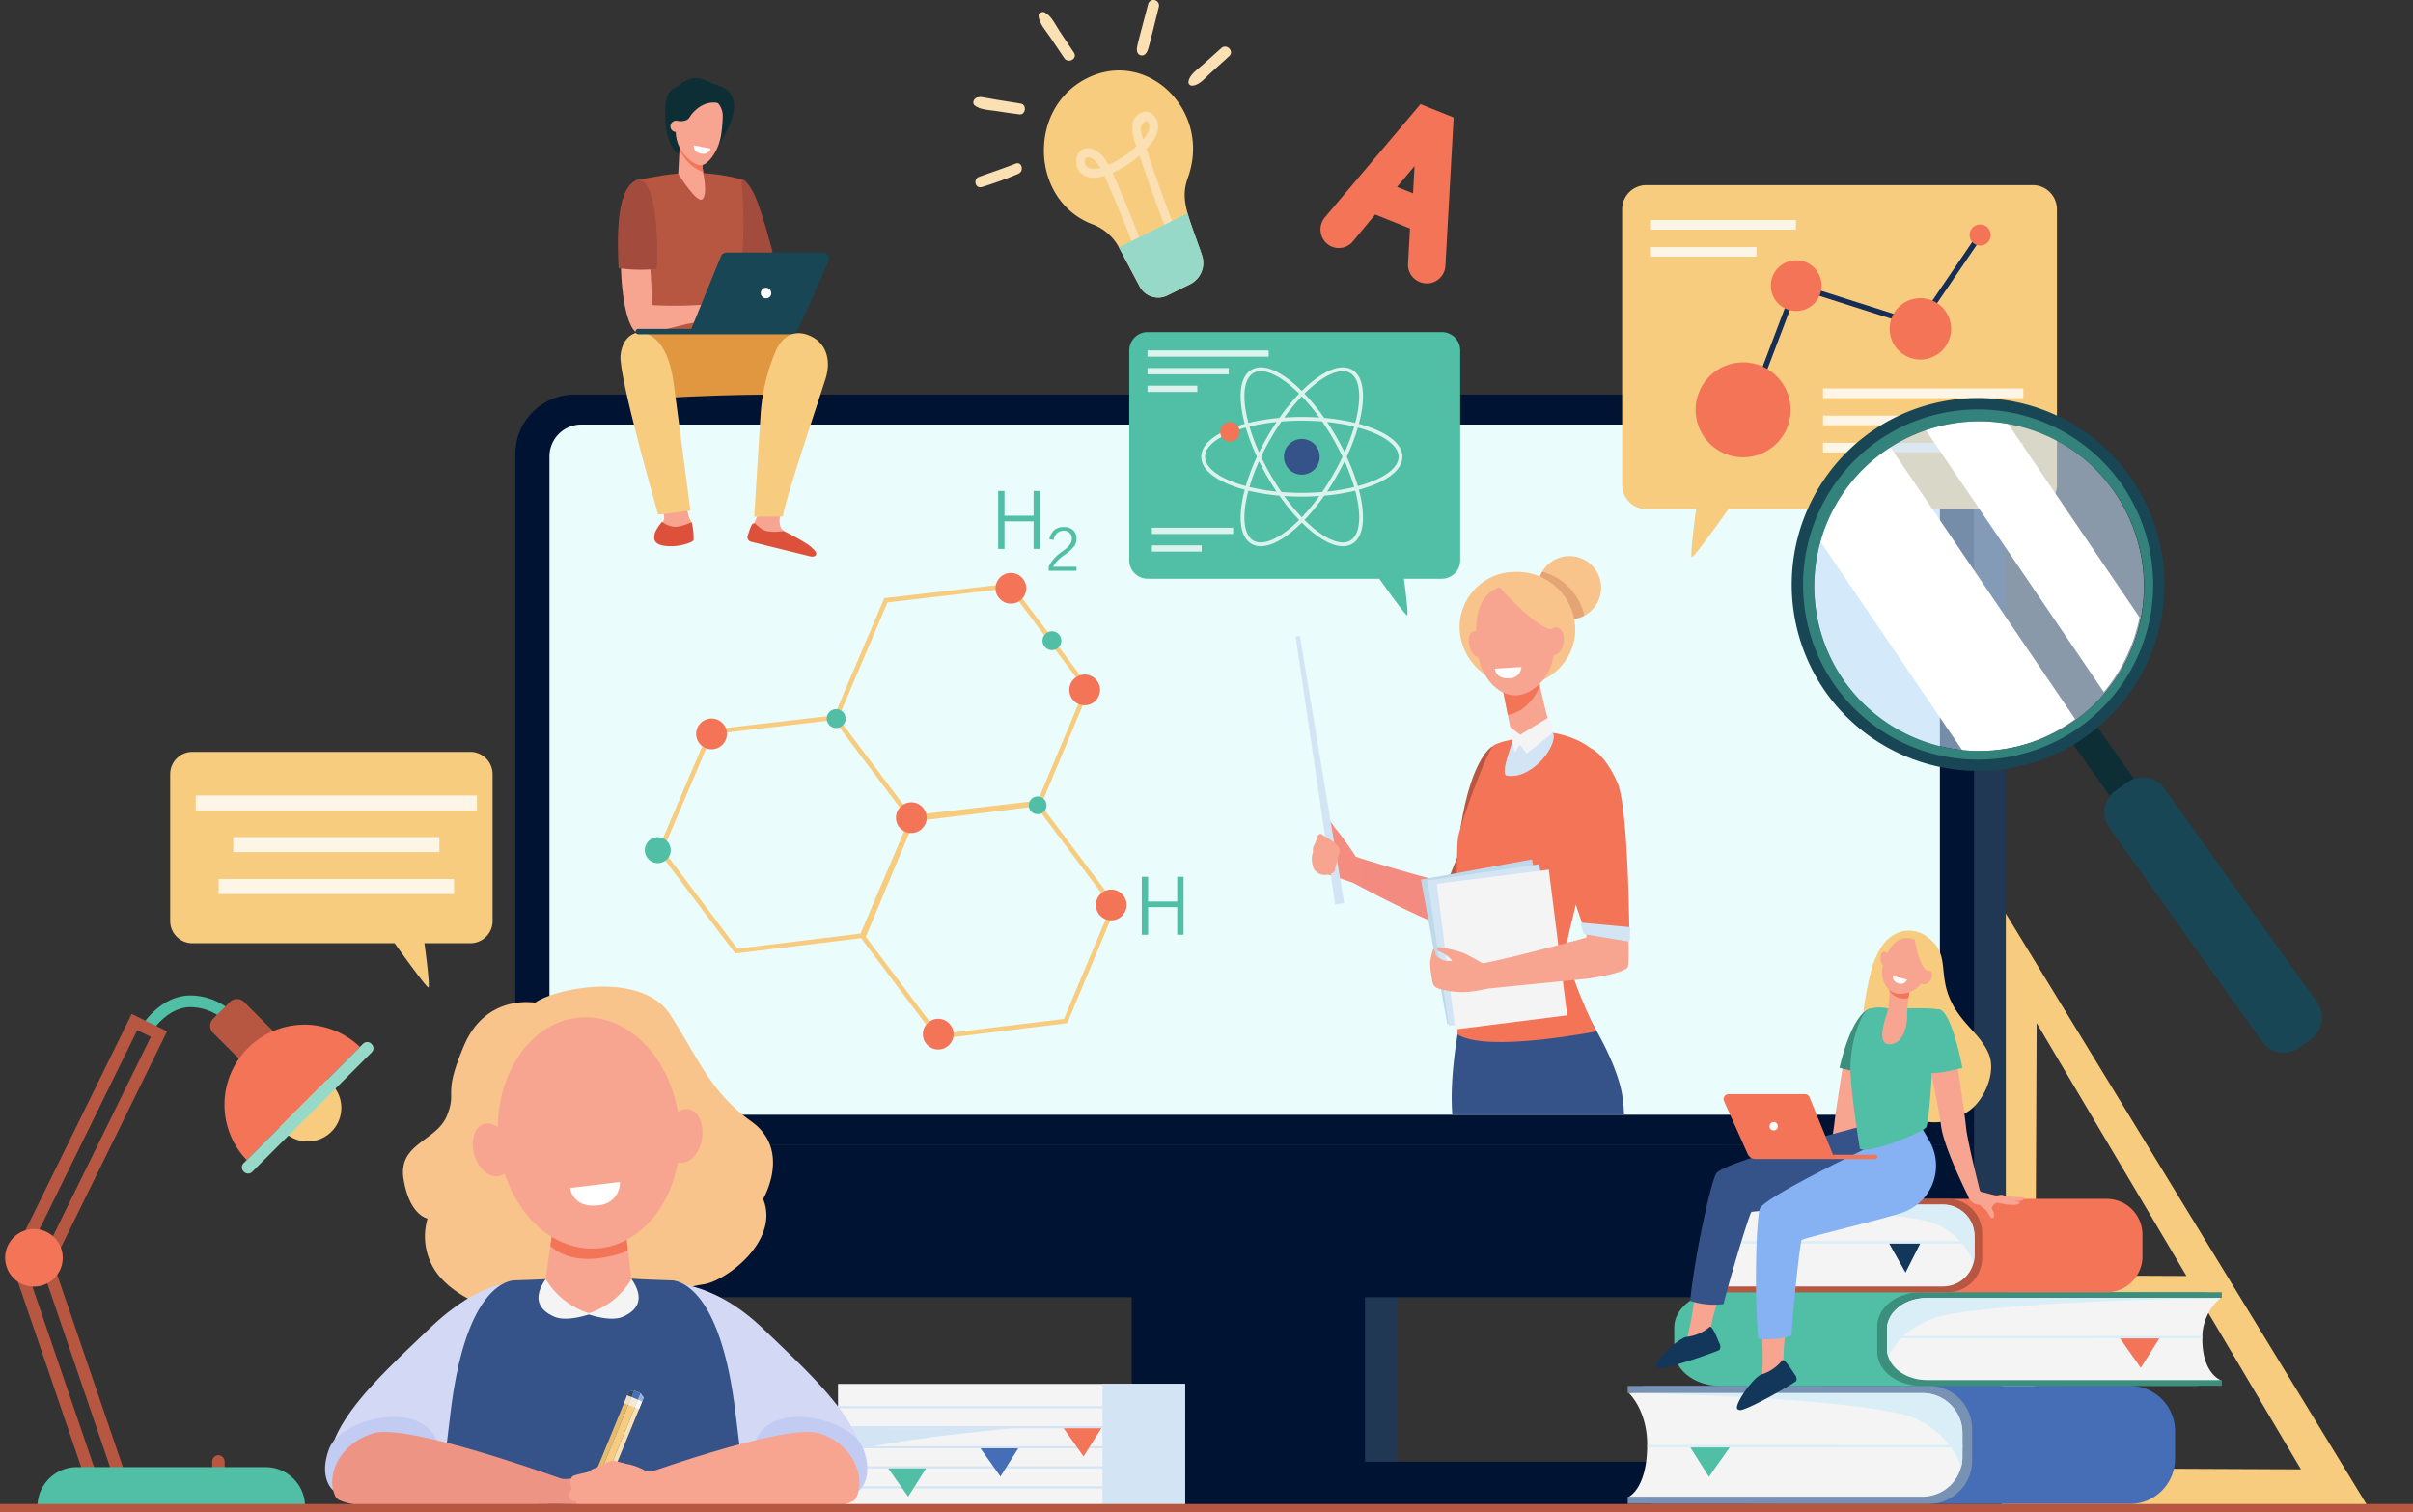 <svg xmlns="http://www.w3.org/2000/svg" width="494.457" height="310" viewBox="0 0 494.457 310"><rect x="0" y="0" width="494.457" height="310" fill="#333333" stroke="none"/><defs><style>.a{fill:#f7cc7f;}.b{fill:#213854;}.c{fill:#001333;}.d{fill:#eafcfc;}.e,.g{fill:#b75742;}.f{fill:#f8c48b;}.g{opacity:0.3;}.af,.g,.w,.y{mix-blend-mode:multiply;}.ad,.af,.g,.w,.y{isolation:isolate;}.h{fill:#355389;}.i{fill:#f38b80;}.j{fill:#f47458;}.k{fill:#f7a491;}.l{fill:#bed9ea;}.m,.w{fill:#d3e5f4;}.n{fill:#f4f4f4;}.ad,.o,.r{fill:#fff;}.p{fill:#f48c7f;}.q{fill:#162e55;}.r{opacity:0.8;}.af,.s{fill:#50bfa5;}.t{fill:#fae0b2;}.u{fill:#96d9c9;}.v{fill:#466eb6;}.x{fill:#7792b2;}.y{fill:#daeef7;}.z{fill:#3c8f7c;}.aa{fill:#13375b;}.ab{fill:#0e2e35;}.ac{fill:#c5ddf9;opacity:0.6;}.ad{mix-blend-mode:soft-light;}.ae{fill:#184655;}.af{opacity:0.5;}.ag{fill:#d3d9f4;}.ah{fill:#c2ccf2;}.ai{fill:#ed9485;}.aj{fill:#f2e9da;}.ak{fill:#e0d5c3;}.al{fill:#e8ba70;}.am{fill:#88b5e2;}.an{fill:#2c4b70;}.ao{fill:#fef8f8;}.ap{fill:#eddfca;}.aq{fill:#db3f2a;}.ar{fill:#a34b3d;}.as{fill:#e0973f;}.at{fill:#dd513a;}.au{fill:#86b1f2;}</style></defs><g transform="translate(-389 -3971.194)"><g transform="translate(389 3971.194)"><path class="a" d="M2386.429,1233.169l-.544,121.631,75.009.335Zm37.289,74.722-30.933-.138.231-51.713Zm-30.952,3.927,33.365.149,21.051,35.552-54.575-.244Z" transform="translate(-1975.681 -1046.341)"/><g transform="translate(105.594 80.877)"><path class="b" d="M763.262,652.136h274.552A12.182,12.182,0,0,1,1050,664.318V828.61c0,4.72-3.12,8.546-6.968,8.546H925.194v33.718h69.812a9.441,9.441,0,0,1,9.441,9.441H798.135a9.441,9.441,0,0,1,9.441-9.441h69.812V837.156H758.048c-3.849,0-6.968-3.826-6.968-8.546V664.318A12.182,12.182,0,0,1,763.262,652.136Z" transform="translate(-744.575 -652.136)"/><path class="c" d="M982.9,1672.911h69.812V1633.04h47.806v39.871h69.812a9.441,9.441,0,0,1,9.441,9.442H973.456A9.442,9.442,0,0,1,982.9,1672.911Z" transform="translate(-926.401 -1454.173)"/><path class="c" d="M715.408,805.919v-141.6a12.182,12.182,0,0,1,12.182-12.182h274.552a12.182,12.182,0,0,1,12.182,12.182v141.6Z" transform="translate(-715.408 -652.136)"/><path class="c" d="M1014.324,1495.479v22.691c0,4.72-3.12,8.546-6.968,8.546H722.377c-3.849,0-6.969-3.826-6.969-8.546v-22.691Z" transform="translate(-715.408 -1341.696)"/><path class="d" d="M753.779,827.342V692.268a6.53,6.53,0,0,1,6.642-6.411h271.638a6.53,6.53,0,0,1,6.642,6.411V827.342Z" transform="translate(-746.782 -679.708)"/></g><g transform="translate(265.496 113.982)"><path class="e" d="M1784.182,1047.276s-4.284,1.868-6.639,16.79c0,0,3.556,2.382,3.628.868S1784.182,1047.276,1784.182,1047.276Z" transform="translate(-1743.766 -1008.328)"/><path class="f" d="M1864.9,837.821a6.485,6.485,0,1,0,8.4-3.693A6.485,6.485,0,0,0,1864.9,837.821Z" transform="translate(-1814.834 -833.685)"/><path class="g" d="M1873.986,860.266a6.485,6.485,0,0,1-8.631-9.011c.2.057.407.118.61.187A12,12,0,0,1,1873.986,860.266Z" transform="translate(-1814.834 -848.051)"/><path class="f" d="M1776.868,865.172a12.163,12.163,0,0,0,12.408,9.493,11.529,11.529,0,0,0,11.011-10.614,11.912,11.912,0,0,0-12.623-12.589A11.34,11.34,0,0,0,1776.868,865.172Z" transform="translate(-1743.013 -848.208)"/><path class="h" d="M1802.967,1347.658a31.477,31.477,0,0,0-.453-4.5c-1.607-8.1-8.357-17.9-8.357-17.9l-24.106-3.039.908,5.131-1.436.258s-2.469,11.377-1.737,20.044Z" transform="translate(-1735.677 -1233.14)"/><path class="i" d="M1657.442,1146.618s14.893,4.67,19.127,5.294c.365-1.465,3.618-9.526,3.931-10.908,2.54,1.438,5.777-.293,8.377.988-1.309,4.615-4.247,19.816-5.422,20.5-3.576,2.084-26.327-10.446-26.574-10.562A12.338,12.338,0,0,0,1657.442,1146.618Z" transform="translate(-1645.106 -1084.965)"/><path class="e" d="M1767.3,1167.8s-2.163,4.952-1.91,4.915,2.2,0,2.2,0v-4.116Z" transform="translate(-1733.815 -1106.871)"/><path class="j" d="M1792.777,1032.282s5.779.656,9.235,4.416-5.587,33.982-6.215,38.767,6.01,18.029,6.01,18.029-22.565,4.485-28.431.611c0,0-.516-36.985.113-40.4s5.866-17.319,7.122-18.686S1792.777,1032.282,1792.777,1032.282Z" transform="translate(-1740.196 -996.068)"/><path class="k" d="M1829.68,967.517s.045.257.126.694c.39,2.1,1.89,9.05,2.9,10.962,1.225,2.31-4.193,9.679-9.406,8.779-1.552-.268,1.312-6.77,1.174-7.459-.264-1.319-.621-3.117-.986-4.962-.206-1.04-.415-2.1-.611-3.087-.558-2.818-1.013-5.122-1.013-5.122Z" transform="translate(-1780.007 -942.954)"/><path class="j" d="M1829.806,968.211c-.081-.437-.126-.694-.126-.694l-7.813-.194s.455,2.3,1.013,5.122l.608,3.069a7.323,7.323,0,0,0,3.73-1.866,9.835,9.835,0,0,0,2.826-4.194C1829.947,968.961,1829.867,968.536,1829.806,968.211Z" transform="translate(-1780.007 -942.954)"/><path class="k" d="M1803,866.535a9.221,9.221,0,0,1,5.495,3.421c2.308,2.98,4.8,12.194-.938,17.2s-11.4-.661-12.24-6.673S1794.645,866.318,1803,866.535Z" transform="translate(-1758.026 -860.541)"/><path class="k" d="M1787.009,921.03c.361,1.449,1.311,2.429,2.121,2.187s1.173-1.612.811-3.062-1.312-2.429-2.121-2.187S1786.647,919.581,1787.009,921.03Z" transform="translate(-1751.391 -902.569)"/><path class="f" d="M1819.533,866.01s7.488,8.6,11.008,9,3.982,5.061,3.982,5.061-1.258-10.729-4.743-12.8S1819.533,866.01,1819.533,866.01Z" transform="translate(-1778.099 -859.99)"/><path class="k" d="M1873.259,916.427c-.286,1.556.289,2.983,1.286,3.187s2.036-.891,2.322-2.448-.289-2.983-1.286-3.187S1873.545,914.871,1873.259,916.427Z" transform="translate(-1821.968 -899.318)"/><g transform="translate(25.685 62.173)"><path class="l" d="M1755.915,1174.639l-22.747,4.149,5.4,29.6h0l22.747-4.149h0l-5.4-29.6Z" transform="translate(-1733.168 -1174.639)"/><path class="m" d="M1763.476,1180.063l-22.88,3.341,4.347,29.774h0l22.88-3.341h0l-4.347-29.774Z" transform="translate(-1739.241 -1179.073)"/><path class="n" d="M1773.923,1186.179l-22.94,2.9,3.771,29.853h0l22.94-2.9h0l-3.771-29.852Z" transform="translate(-1747.734 -1184.074)"/></g><path class="o" d="M1816.164,958.734l5.435-.34a2.38,2.38,0,0,1-2.382,2.291C1816.308,960.951,1816.164,958.734,1816.164,958.734Z" transform="translate(-1775.344 -935.654)"/><path class="k" d="M1783.494,1207.154l-10.294,1s2.261,8.234,2.11,9.089c0,0-14.992,4.156-21.258,5.284,0,0-2.853-1.617-4.007-2.131a27.986,27.986,0,0,0-4.943-1.165c-.686-.09-.452.662.137.925a5.7,5.7,0,0,1,2.546,1.86,4.763,4.763,0,0,1-1.892-.156c-.655-.292-1.557-.91-1.571-1.23s-.163-1.092-.378-1.051c-.055.01-.128.265-.2.529s-.144.51-.205.764c-.11.456-.237,1.123-.286,1.422a20.693,20.693,0,0,0,.364,3.238c.107,1.222.456,1.765,1.1,2.077a15.946,15.946,0,0,0,3.768.762c2.983.308,5.724-.55,6.919-.685s20.287-2.028,20.287-2.028,7.589-1.092,8.093-2.4S1783.494,1207.154,1783.494,1207.154Z" transform="translate(-1715.711 -1139.052)"/><path class="j" d="M1891.271,1049.936s2.767,1.312,5.2,6.979c2.311,5.386,2.434,32.169,2.434,32.169l-9.042-1.507-4.233-12.46a22.983,22.983,0,0,1,2.375-22.856C1889.3,1050.495,1890.486,1049.428,1891.271,1049.936Z" transform="translate(-1830.514 -1010.399)"/><path class="p" d="M1628.832,1139.2v5.351c-1.119-.291-7.046-2.445-8.6-2.789l2.14-6.059h0a1.256,1.256,0,0,0,.023-1.243,3.926,3.926,0,0,0-.4-.625c-.271-.292-.558-.655-.829-.947s.259-1.335.64-1.643,1.232,1.293,1.63,1.706a58.508,58.508,0,0,1,4.038,5.656Z" transform="translate(-1615.139 -1076.952)"/><path class="m" d="M1600.41,978.493l1.848-.288-9.085-54.778-.438.068-.425.066Z" transform="translate(-1592.31 -907.063)"/><g transform="translate(3.316 56.943)"><path class="k" d="M1610.622,1152.215a5.7,5.7,0,0,1-.126-1.138,3.121,3.121,0,0,1,.186-1.17,1.909,1.909,0,0,0,.033-.736,1.2,1.2,0,0,1,.027-.3v-.007a2.663,2.663,0,0,1,.337-.8,2.806,2.806,0,0,0,.332-.932,2.013,2.013,0,0,1,.433-.9c.219-.252.429-.346.6-.218.792.591,4.149,2.126,3.738,3.733a31.492,31.492,0,0,0-.909,3.4c-.006.78-1.031,1.163-1.73,1.189A2.49,2.49,0,0,1,1610.622,1152.215Z" transform="translate(-1610.496 -1145.959)"/></g><path class="m" d="M1827.668,1040.647c-1.54-.266,1.266-6.667,1.175-7.439l8.051-1.439.18.1C1838.3,1034.178,1832.881,1041.546,1827.668,1040.647Z" transform="translate(-1784.372 -995.649)"/><path class="n" d="M1841.234,1018.214c-.073-.279-.883-3.144-.883-3.144l-5.792,3.54-2.266-1.708,1.108,5.354,1.079-1.591,1.421,1.793Z" transform="translate(-1788.532 -981.995)"/><path class="m" d="M1922.426,1249.578l-9.342-1.557a14.849,14.849,0,0,1-.666-2.369l10.18.946Z" transform="translate(-1854.035 -1170.53)"/></g><g transform="translate(332.395 37.945)"><path class="a" d="M1964.133,416.7h79.194a4.962,4.962,0,0,1,4.953,4.97v56.474a4.962,4.962,0,0,1-4.953,4.97h-62.349c-2.523,3.533-7.1,9.86-7.5,9.86-.378,0,.35-5.976.863-9.86h-10.206a4.962,4.962,0,0,1-4.953-4.97V421.672A4.961,4.961,0,0,1,1964.133,416.7Z" transform="translate(-1959.18 -416.702)"/><g transform="translate(15.06 8.066)"><g transform="translate(11.774 1.857)"><path class="q" d="M2107.361,503.966l-1.026-.389,8.511-22.45,25.292,8.056,12.284-18.063.907.617-12.745,18.74-25.081-7.989Z" transform="translate(-2106.335 -471.121)"/></g><path class="j" d="M2060.8,622.813a9.728,9.728,0,1,1-12.159-6.437A9.728,9.728,0,0,1,2060.8,622.813Z" transform="translate(-2041.769 -587.678)"/><path class="j" d="M2272.125,548.191a6.291,6.291,0,1,1-7.862-4.162A6.291,6.291,0,0,1,2272.125,548.191Z" transform="translate(-2220.058 -528.648)"/><path class="j" d="M2353.922,462.466a2.165,2.165,0,1,1-2.706-1.433A2.165,2.165,0,0,1,2353.922,462.466Z" transform="translate(-2293.539 -460.937)"/><path class="j" d="M2136.447,504.861a5.2,5.2,0,1,1-6.5-3.443A5.2,5.2,0,0,1,2136.447,504.861Z" transform="translate(-2110.861 -493.847)"/></g><rect class="r" width="41.046" height="1.976" transform="translate(41.162 41.679)"/><rect class="r" width="29.723" height="1.976" transform="translate(41.162 47.252)"/><rect class="r" width="29.723" height="1.976" transform="translate(5.896 7.152)"/><rect class="r" width="21.644" height="1.976" transform="translate(5.896 12.695)"/><rect class="r" width="41.046" height="1.976" transform="translate(41.162 52.825)"/></g><g transform="translate(231.401 68.071)"><path class="s" d="M1469.382,581.908H1409.1a3.777,3.777,0,0,0-3.77,3.783v42.987a3.777,3.777,0,0,0,3.77,3.783h47.459c1.921,2.69,5.4,7.506,5.711,7.506.288,0-.266-4.549-.657-7.506h7.768a3.777,3.777,0,0,0,3.77-3.783V585.691A3.777,3.777,0,0,0,1469.382,581.908Z" transform="translate(-1405.331 -581.908)"/><path class="r" d="M1521.279,634.035a27.985,27.985,0,0,0-2.749-.889,28.05,28.05,0,0,0,.606-2.822c.664-4.211-.043-7.15-1.991-8.274s-4.846-.268-8.161,2.413a28.014,28.014,0,0,0-2.142,1.935,27.993,27.993,0,0,0-2.143-1.935c-3.315-2.681-6.213-3.538-8.161-2.413s-2.655,4.063-1.991,8.274a28.051,28.051,0,0,0,.607,2.822,28,28,0,0,0-2.749.889c-3.979,1.53-6.17,3.612-6.17,5.861s2.191,4.33,6.17,5.861a27.987,27.987,0,0,0,2.749.889,28.056,28.056,0,0,0-.607,2.822c-.664,4.211.043,7.15,1.991,8.275a3.74,3.74,0,0,0,1.9.482c1.746,0,3.9-.984,6.262-2.9a28,28,0,0,0,2.143-1.935,28.025,28.025,0,0,0,2.142,1.935c2.364,1.911,4.515,2.9,6.262,2.9a3.742,3.742,0,0,0,1.9-.482c1.948-1.125,2.655-4.063,1.991-8.275a28.055,28.055,0,0,0-.606-2.822,27.969,27.969,0,0,0,2.749-.889c3.979-1.531,6.171-3.612,6.171-5.861S1525.258,635.565,1521.279,634.035Zm-11.807-8.97c2.2-1.783,4.222-2.718,5.782-2.718a2.965,2.965,0,0,1,1.5.373c1.627.939,2.214,3.667,1.613,7.483a27.335,27.335,0,0,1-.591,2.75,42.46,42.46,0,0,0-6.34-1.022,42.449,42.449,0,0,0-4.057-4.981A27.217,27.217,0,0,1,1509.472,625.065Zm3.771,18.526c-.709,1.229-1.457,2.409-2.229,3.529-1.356.11-2.752.166-4.171.166s-2.815-.057-4.171-.166c-.773-1.12-1.52-2.3-2.23-3.529s-1.357-2.466-1.94-3.7c.583-1.229,1.231-2.466,1.94-3.7s1.457-2.409,2.23-3.529c1.356-.11,2.752-.166,4.171-.166s2.815.057,4.171.166c.773,1.12,1.52,2.3,2.229,3.529s1.357,2.466,1.94,3.7C1514.6,641.125,1513.952,642.362,1513.243,643.591Zm2.36-2.785a40.976,40.976,0,0,1,1.97,5.287,40.977,40.977,0,0,1-5.56.936q.985-1.466,1.9-3.05C1514.522,642.924,1515.085,641.864,1515.6,640.806Zm-5.168,7.134a40.986,40.986,0,0,1-3.593,4.349,40.986,40.986,0,0,1-3.593-4.349c1.175.08,2.375.121,3.593.121S1509.26,648.02,1510.435,647.94Zm-8.763-.911a40.967,40.967,0,0,1-5.56-.936,40.922,40.922,0,0,1,1.97-5.287c.518,1.057,1.081,2.118,1.689,3.173S1501.016,646.052,1501.672,647.029Zm-3.59-8.043a40.931,40.931,0,0,1-1.97-5.287,40.957,40.957,0,0,1,5.56-.936q-.985,1.465-1.9,3.05C1499.163,636.868,1498.6,637.928,1498.082,638.986Zm5.168-7.134a40.975,40.975,0,0,1,3.593-4.349,40.96,40.96,0,0,1,3.593,4.349c-1.175-.08-2.375-.121-3.593-.121S1504.424,631.772,1503.25,631.852Zm10.664,3.961q-.912-1.581-1.9-3.05a40.967,40.967,0,0,1,5.56.936,40.985,40.985,0,0,1-1.97,5.287C1515.085,637.928,1514.522,636.868,1513.914,635.813Zm-18.6-5.61c-.6-3.817-.014-6.544,1.613-7.483a2.964,2.964,0,0,1,1.5-.373c1.56,0,3.578.935,5.783,2.718a27.239,27.239,0,0,1,2.087,1.885,42.487,42.487,0,0,0-4.057,4.981,42.484,42.484,0,0,0-6.339,1.022A27.252,27.252,0,0,1,1495.313,630.2Zm-2.63,14.831c-3.606-1.387-5.674-3.26-5.674-5.138s2.068-3.752,5.674-5.138a27.314,27.314,0,0,1,2.678-.866,42.407,42.407,0,0,0,2.285,6,42.423,42.423,0,0,0-2.285,6A27.266,27.266,0,0,1,1492.684,645.034Zm11.529,9.693c-3,2.429-5.66,3.284-7.287,2.345s-2.215-3.667-1.613-7.483a27.265,27.265,0,0,1,.591-2.75,42.467,42.467,0,0,0,6.339,1.022,42.458,42.458,0,0,0,4.057,4.981A27.316,27.316,0,0,1,1504.213,654.727Zm14.159-5.138c.6,3.816.014,6.544-1.613,7.483s-4.283.085-7.287-2.345a27.294,27.294,0,0,1-2.087-1.885,42.433,42.433,0,0,0,4.057-4.981,42.469,42.469,0,0,0,6.34-1.022A27.334,27.334,0,0,1,1518.372,649.589Zm2.63-4.554a27.29,27.29,0,0,1-2.678.866,42.469,42.469,0,0,0-2.285-6,42.453,42.453,0,0,0,2.285-6,27.338,27.338,0,0,1,2.678.866c3.606,1.387,5.674,3.26,5.674,5.138S1524.607,643.647,1521,645.034Z" transform="translate(-1471.482 -614.335)"/><path class="h" d="M1586.5,705.678a3.659,3.659,0,1,1-3.658-3.658A3.658,3.658,0,0,1,1586.5,705.678Z" transform="translate(-1547.481 -680.118)"/><path class="j" d="M1511.53,685.128a2,2,0,1,1-2-2A2,2,0,0,1,1511.53,685.128Z" transform="translate(-1488.893 -664.67)"/><rect class="r" width="24.828" height="1.281" transform="translate(3.738 3.757)"/><rect class="r" width="16.653" height="1.281" transform="translate(3.738 7.371)"/><rect class="r" width="10.208" height="1.281" transform="translate(3.738 10.986)"/><rect class="r" width="16.653" height="1.281" transform="translate(4.634 40.098)"/><rect class="r" width="10.208" height="1.281" transform="translate(4.634 43.712)"/></g><g transform="translate(199.439 0)"><g transform="translate(14.467 14.442)"><path class="a" d="M1318.273,289.381c-12.4,6.147-11.653,25.227,1.193,30a10.221,10.221,0,0,1,5.4,4.87l4.1,7.746a4.306,4.306,0,0,0,5.758,1.918l4.7-2.329a4.885,4.885,0,0,0,2.352-5.939c-2.892-8.4-4.537-11.269-2.864-15.907C1343.806,296.174,1330.676,283.232,1318.273,289.381Z" transform="translate(-1309.388 -287.808)"/><g transform="translate(6.608 8.456)"><path class="t" d="M1366.225,359.041l-1.615.719c-.1-.264-3.012-7.657-5.995-16.6a21.225,21.225,0,0,1-5.535,3.557c3.13,6.926,6.832,16.581,6.844,16.61l-1.617.714c-.012-.03-3.733-9.745-6.879-16.687-3.254,1.024-4.693-.341-5.172-1a3.281,3.281,0,0,1-.094-3.728c1.167-1.648,4.056-1.361,6.111,2.425a19.546,19.546,0,0,0,5.711-3.8,9.846,9.846,0,0,1-.841-4.345,2.982,2.982,0,0,1,2.624-2.736c1.951-.065,3.94,2.727,1.592,6.043a14.339,14.339,0,0,1-1.338,1.58C1363.184,351.353,1366.021,358.493,1366.225,359.041Zm-6.859-19.221c2.107-2.424,1.153-3.687.573-3.785C1358.568,336.945,1358.679,337.744,1359.366,339.82Zm-11.929,4.906c.279,1.346,1.894,1.306,3.154.952C1349.034,343.011,1347.079,343,1347.437,344.726Z" transform="translate(-1345.627 -334.179)"/></g><path class="u" d="M1393.649,455.313c.035.064.076.124.11.189l4.1,7.746a4.306,4.306,0,0,0,5.758,1.918l4.7-2.329a4.886,4.886,0,0,0,2.352-5.939c-1.286-3.737-2.325-6.378-2.936-8.568Z" transform="translate(-1378.284 -419.059)"/></g><g transform="translate(44.085 9.556)"><path class="t" d="M1480.167,262.976l-3.847,3.483c-1,.908-2.325,2.564-3.782,2.557a.73.73,0,0,1-.723-.726c.158-1.5,1.824-2.565,2.877-3.508l3.867-3.462c1.1-.986,2.714.654,1.608,1.656Z" transform="translate(-1471.812 -261.016)"/></g><g transform="translate(33.521 0)"><path class="t" d="M1418.391,210.011c-2.316,9.222-2.154,9-2.8,9.7a.988.988,0,0,1-1.631-.457c-.213-.872-.174-.63,2.236-9.832a1.135,1.135,0,0,1,2.192.588Z" transform="translate(-1413.881 -208.61)"/></g><g transform="translate(13.368 2.462)"><path class="t" d="M1308.631,231.56l-2.926-4.347c-.867-1.288-2.155-2.664-2.337-4.248-.08-.7.793-1.038,1.317-.752,1.365.748,2.191,2.616,3.029,3.874l2.905,4.359c.814,1.222-1.173,2.325-1.988,1.114Z" transform="translate(-1303.363 -222.111)"/></g><g transform="translate(0.44 33.464)"><path class="t" d="M1241.237,394.288A75.227,75.227,0,0,1,1233.77,397c-1.368.385-1.841-1.638-.547-2.1,2.495-.9,5-1.725,7.473-2.7,1.292-.508,1.81,1.577.542,2.084Z" transform="translate(-1232.462 -392.126)"/></g><g transform="translate(0 19.89)"><path class="t" d="M1239.533,321.238c-1.582-.187-3.155-.423-4.728-.674-1.436-.229-3.3-.226-4.46-1.148-.614-.489-.166-1.43.455-1.624.778-.242,1.008-.053,4.413.508,1.537.253,3.078.476,4.612.745,1.232.216.965,2.341-.291,2.193Z" transform="translate(-1230.052 -317.689)"/></g></g><g transform="translate(132.137 100.631)"><path class="a" d="M954.04,909.86,964.073,885.9l-16.155-21.473-25.982,3.021-10.219,24.018-25.672,2.985-10.523,24.733,15.877,21.1,25.779-3.148,15.558,20.678,26.681-3.258,10.1-24.127Zm-31.451-41.542,24.9-2.9L963,886.032l-9.612,22.956-.022-.029-25.883,3.009-14.988-19.921ZM876.6,919.05l10.1-23.729,24.9-2.9,15.4,20.463L917.075,936.2l-25.251,3.083Zm82.158,34.64-25.6,3.126-15.012-19.953,9.913-23.675,25.008-3.054,15.372,20.432Z" transform="translate(-872.868 -845.468)"/><circle class="j" cx="3.149" cy="3.149" r="3.149" transform="translate(71.859 16.805)"/><path class="j" d="M924.95,1019.467a3.149,3.149,0,1,1-3.149-3.149A3.149,3.149,0,0,1,924.95,1019.467Z" transform="translate(-908.134 -969.664)"/><path class="j" d="M1344.26,970.022a3.149,3.149,0,1,1-3.149-3.149A3.149,3.149,0,0,1,1344.26,970.022Z" transform="translate(-1250.983 -929.235)"/><path class="j" d="M1374.118,1211.767a3.149,3.149,0,1,1-3.149-3.149A3.149,3.149,0,0,1,1374.118,1211.767Z" transform="translate(-1275.396 -1126.898)"/><circle class="j" cx="3.149" cy="3.149" r="3.149" transform="translate(56.881 108.293) rotate(-1.683)"/><circle class="j" cx="3.149" cy="3.149" r="3.149" transform="translate(51.366 63.923) rotate(-1.683)"/><circle class="s" cx="1.934" cy="1.934" r="1.934" transform="translate(80.68 30.696) rotate(-45)"/><path class="s" d="M1069.248,1007.646a1.934,1.934,0,1,1-1.934-1.934A1.934,1.934,0,0,1,1069.248,1007.646Z" transform="translate(-1028.106 -960.992)"/><circle class="s" cx="1.822" cy="1.822" r="1.822" transform="translate(78.296 65.797) rotate(-76.717)"/><path class="s" d="M866.277,1152.4a2.653,2.653,0,1,1-2.653-2.653A2.653,2.653,0,0,1,866.277,1152.4Z" transform="translate(-860.971 -1078.764)"/><g transform="translate(72.404 0)"><path class="s" d="M1258.032,772.352V760.468h1.292v5.08h5.97v-5.08h1.3v11.884h-1.3V766.7h-5.97v5.657Z" transform="translate(-1258.032 -760.468)"/></g><g transform="translate(101.831 79.088)"><path class="s" d="M1419.411,1206.069v-11.884h1.292v5.079h5.97v-5.079h1.3v11.884h-1.3v-5.657h-5.97v5.657Z" transform="translate(-1419.411 -1194.185)"/></g><g transform="translate(82.759 7.4)"><path class="s" d="M1314.818,810.017v-.829a6.154,6.154,0,0,1,.767-1.268,8.845,8.845,0,0,1,1.178-1.226q.316-.28,1.011-.785a7.8,7.8,0,0,0,.97-.791,3.594,3.594,0,0,0,.621-.844,1.8,1.8,0,0,0,.2-.809,1.61,1.61,0,0,0-.451-1.205,1.692,1.692,0,0,0-1.238-.441,1.928,1.928,0,0,0-1.345.489,2.526,2.526,0,0,0-.731,1.4l-.853-.179a3.2,3.2,0,0,1,1.015-1.853,2.918,2.918,0,0,1,1.939-.63,2.717,2.717,0,0,1,1.906.642,2.241,2.241,0,0,1,.7,1.739,2.943,2.943,0,0,1-.114.844,2.331,2.331,0,0,1-.352.707,9,9,0,0,1-1.885,1.707q-.316.227-.471.346a8.91,8.91,0,0,0-1.241,1.107,3.977,3.977,0,0,0-.716,1.059h4.78v.817Z" transform="translate(-1314.818 -801.049)"/></g></g><path class="j" d="M1647.528,328.409l-6.8-2.733-19.564,23.184a3.843,3.843,0,0,0,1.438,6.045h0a3.759,3.759,0,0,0,4.295-1.113l4.556-5.494,7.135,2.867-.409,7.194a3.793,3.793,0,0,0,2.35,3.75l.129.052a3.814,3.814,0,0,0,5.187-3.388Zm-11.6,14.23,3.59-4.265-.314,5.581Z" transform="translate(-1349.655 -304.329)"/><g transform="translate(170.125 283.671)"><rect class="n" width="71.12" height="24.909" transform="translate(72.714 24.909) rotate(180)"/><rect class="m" width="71.12" height="0.419" transform="translate(72.714 4.98) rotate(180)"/><rect class="m" width="71.12" height="0.419" transform="translate(72.714 9.089) rotate(180)"/><rect class="m" width="71.12" height="0.419" transform="translate(72.714 13.199) rotate(180)"/><rect class="m" width="71.12" height="0.419" transform="translate(72.714 17.308) rotate(180)"/><path class="m" d="M1106.952,1812.218s-33.463,2.873-37.657,6.479c0,0,.21-4.277,1.594-6.9l10.483.4Z" transform="translate(-1069.295 -1803.129)"/><path class="j" d="M1339.279,1814.075l-3.651,5.784-4.086-5.784Z" transform="translate(-1283.721 -1804.99)"/><path class="v" d="M1245.9,1836.636l-3.651,5.784-4.086-5.784Z" transform="translate(-1207.372 -1823.437)"/><rect class="m" width="71.12" height="0.419" transform="translate(72.714 21.397) rotate(180)"/><path class="s" d="M1142.238,1859.24l-3.651,5.784-4.086-5.784Z" transform="translate(-1122.611 -1841.92)"/><path class="w" d="M1375.221,1764.254v24.909h16.928v-24.909Z" transform="translate(-1319.436 -1764.254)"/></g><g transform="translate(1.056 204.034)"><path class="a" d="M444.22,1422.733a6.9,6.9,0,1,0,6.668-6.668A6.9,6.9,0,0,0,444.22,1422.733Z" transform="translate(-389.13 -1399.918)"/><g transform="translate(0)"><rect class="e" width="2.542" height="8.159" rx="1.271" transform="translate(44.971 102.387) rotate(180)"/><g transform="translate(28.454)"><path class="s" d="M300.063,1334.523c2.125-2.783,4.508-4.321,7.084-4.57a10.5,10.5,0,0,1,7.169,2.409l1.583-1.784a12.876,12.876,0,0,0-8.982-3c-3.262.316-6.206,2.165-8.75,5.5Z" transform="translate(-298.167 -1327.531)"/></g><path class="e" d="M379.431,1332.222l9.777,9.777a2.05,2.05,0,0,1,0,2.9l-3.439,3.438a2.05,2.05,0,0,1-2.9,0l-9.777-9.777a2.05,2.05,0,0,1,0-2.9l3.439-3.439A2.05,2.05,0,0,1,379.431,1332.222Z" transform="translate(-330.485 -1330.876)"/><path class="j" d="M415.268,1363.925l-23.188,23.188a16.4,16.4,0,0,1,23.188-23.188Z" transform="translate(-342.574 -1353.362)"/><g transform="translate(2.677 3.801)"><path class="e" d="M156.8,1395.741l23.253-47.368,7.258,3.563L164.062,1399.3Zm24.391-44.037-21.06,42.9,2.789,1.369,21.06-42.9Z" transform="translate(-156.804 -1348.373)"/></g><g transform="translate(1.069 51.566)"><path class="e" d="M147.989,1612.93l7.651-2.613,17.051,49.937-7.651,2.613Zm6.1.547-2.941,1,15.443,45.226,2.941-1Z" transform="translate(-147.989 -1610.317)"/></g><path class="u" d="M408.479,1406.494l.091.091a1.186,1.186,0,0,0,1.677,0l24.493-24.493a1.186,1.186,0,0,0,0-1.677l-.091-.091a1.185,1.185,0,0,0-1.676,0l-24.493,24.493A1.186,1.186,0,0,0,408.479,1406.494Z" transform="translate(-359.625 -1370.413)"/><path class="j" d="M142.132,1595.753a5.9,5.9,0,1,0,5.581-5.58A5.9,5.9,0,0,0,142.132,1595.753Z" transform="translate(-142.124 -1542.273)"/><path class="s" d="M225.2,1857.772H186.526a8.076,8.076,0,0,0-8.076,8.076h54.827A8.076,8.076,0,0,0,225.2,1857.772Z" transform="translate(-171.826 -1761.083)"/></g></g><g transform="translate(333.537 245.741)"><g transform="translate(0 38.318)"><path class="v" d="M1977.473,1767.164h-3.951a3.858,3.858,0,0,1,2.335-.781h98.977a9.286,9.286,0,0,1,9.376,9.192v5.838a9.286,9.286,0,0,1-9.376,9.193l-97.87-.033Z" transform="translate(-1972.048 -1766.383)"/><path class="x" d="M2027.057,1766.5a8.88,8.88,0,0,1,8.967,8.791v6.6a8.88,8.88,0,0,1-8.967,8.791h-61.616v-1.476h.255l15.664-1.454,3.166-12.176s-6.111-6.728-6.509-6.9-12.321-.7-12.321-.7l-.255,0V1766.5Z" transform="translate(-1965.441 -1766.48)"/><path class="n" d="M1970.53,1785.166c0-7.119-3.753-10.57-3.753-10.57h60.111a8.156,8.156,0,0,1,8.236,8.074v5.079a8.156,8.156,0,0,1-8.236,8.074h-60.111S1970.53,1794.13,1970.53,1785.166Z" transform="translate(-1966.533 -1773.098)"/><path class="y" d="M2035.124,1782.67v5.079a7.956,7.956,0,0,1-.24,1.936,17.614,17.614,0,0,0-13.31-11.052c-17.269-3.516-54.8-4.037-54.8-4.037h60.111A8.156,8.156,0,0,1,2035.124,1782.67Z" transform="translate(-1966.533 -1773.098)"/></g><path class="s" d="M2124.542,1661.719h3.952a4.549,4.549,0,0,0-2.335-.62h-99.016c-5.18,0-9.38,3.266-9.38,7.294v4.633c0,4.028,4.2,7.294,9.38,7.294l97.909-.026Z" transform="translate(-2008.222 -1641.98)"/><path class="z" d="M2254.84,1661.193c-4.954,0-8.97,3.123-8.97,6.975v5.235c0,3.852,4.016,6.975,8.97,6.975h61.64v-1.171h-.255l-15.67-1.154-3.167-9.662s6.113-5.339,6.512-5.477,12.326-.555,12.326-.555l.255,0v-1.165Z" transform="translate(-2194.734 -1642.057)"/><path class="n" d="M2321.422,1676a10.647,10.647,0,0,1,3.754-8.387h-60.134c-4.551,0-8.239,2.869-8.239,6.407v4.03c0,3.538,3.688,6.406,8.239,6.406h60.134S2321.422,1683.115,2321.422,1676Z" transform="translate(-2203.673 -1647.307)"/><path class="y" d="M2256.8,1674.022v4.03a5.079,5.079,0,0,0,.24,1.536c2.028-3.858,5.916-7.575,13.315-8.77,17.276-2.79,54.818-3.2,54.818-3.2h-60.134C2260.491,1667.615,2256.8,1670.484,2256.8,1674.022Z" transform="translate(-2203.673 -1647.307)"/><g transform="translate(53.13 28.087)"><path class="j" d="M2526.713,1713.088l-3.807,6.032-4.261-6.032Z" transform="translate(-2470.898 -1712.575)"/><path class="y" d="M2256.857,1710.79h64.569v-.483c0-.067-64.624,0-64.624,0Z" transform="translate(-2256.803 -1710.278)"/></g><g transform="translate(4.028 50.429)"><path class="s" d="M2035.842,1835.611l3.807,6.031,4.26-6.031Z" transform="translate(-2027.033 -1835.099)"/><path class="y" d="M2052.1,1833.314h-64.57v-.483c0-.066,64.624,0,64.624,0Z" transform="translate(-1987.533 -1832.801)"/></g><g transform="translate(16.872)"><path class="j" d="M2067.469,1556.867h-3.122a3.047,3.047,0,0,1,1.845-.618h78.194a7.336,7.336,0,0,1,7.408,7.262v4.613a7.336,7.336,0,0,1-7.408,7.262l-77.319-.026Z" transform="translate(-2063.184 -1556.249)"/><path class="e" d="M2106.643,1556.343a7.016,7.016,0,0,1,7.084,6.945v5.213a7.015,7.015,0,0,1-7.084,6.945h-48.677v-1.166h.2l12.375-1.149,2.5-9.62s-4.827-5.316-5.142-5.453-9.734-.553-9.734-.553l-.2,0v-1.16Z" transform="translate(-2057.965 -1556.326)"/><path class="n" d="M2061.985,1571.088c0-5.624-2.965-8.351-2.965-8.351h47.488a6.443,6.443,0,0,1,6.507,6.379v4.013a6.443,6.443,0,0,1-6.507,6.379H2059.02S2061.985,1578.17,2061.985,1571.088Z" transform="translate(-2058.828 -1561.554)"/><path class="y" d="M2113.015,1569.116v4.013a6.261,6.261,0,0,1-.189,1.53,13.915,13.915,0,0,0-10.515-8.732c-13.643-2.778-43.291-3.189-43.291-3.189h47.488A6.443,6.443,0,0,1,2113.015,1569.116Z" transform="translate(-2058.828 -1561.554)"/><g transform="translate(3.134 8.626)"><path class="aa" d="M2259.244,1606.361l3.357,5.965,3.016-5.965Z" transform="translate(-2225.675 -1605.849)"/><path class="y" d="M2126.2,1604.064h-51.054v-.483c0-.066,51.054,0,51.054,0Z" transform="translate(-2075.151 -1603.551)"/></g></g></g><g transform="translate(358.21 72.707)"><path class="ab" d="M2457.328,1011.992q1.263-.9,2.4-1.879l10.835,15.278c.666.939.095,2.487-1.275,3.459s-3.02,1-3.686.059l-10.834-15.277Q2456.062,1012.886,2457.328,1011.992Z" transform="translate(-2390.209 -936.666)"/><ellipse class="ac" cx="33.797" cy="34.007" rx="33.797" ry="34.007" transform="matrix(0.816, -0.578, 0.578, 0.816, 0, 39.089)"/><path class="ad" d="M2233.119,765.728a33.769,33.769,0,0,1-23.059,6.5l-29.378-43.235c.019-.068.037-.136.057-.2a34,34,0,0,1,14.318-19.076Z" transform="translate(-2166.106 -691.044)"/><path class="ad" d="M2316.124,680.924l27.168,39.983c-.2,1.023-.452,2.045-.753,3.065a34.064,34.064,0,0,1-6.564,12.261l-36.691-54A33.489,33.489,0,0,1,2316.124,680.924Z" transform="translate(-2263.08 -667.075)"/><path class="ae" d="M2156.94,716.715a38.209,38.209,0,1,0,8.929-53.463A38.328,38.328,0,0,0,2156.94,716.715Zm3.6-2.552a33.8,33.8,0,1,1,47.241,8.19A33.9,33.9,0,0,1,2160.539,714.164Z" transform="translate(-2140.869 -647.325)"/><path class="af" d="M2169.251,725.815a35.891,35.891,0,1,0,8.387-50.218A36,36,0,0,0,2169.251,725.815Zm1.707-1.21a33.8,33.8,0,1,1,47.241,8.19A33.9,33.9,0,0,1,2170.958,724.6Z" transform="translate(-2151.289 -657.766)"/><path class="ae" d="M2541,1137.808l2.437-1.751a5.43,5.43,0,0,0,1.239-7.577l-31.329-43.84a5.429,5.429,0,0,0-7.577-1.239l-2.436,1.751a5.429,5.429,0,0,0-1.239,7.577l31.328,43.84A5.429,5.429,0,0,0,2541,1137.808Z" transform="translate(-2428.076 -995.755)"/></g><g transform="translate(66.609 202.243)"><g transform="translate(15.966)"><path class="f" d="M616.233,1320.994s-10.029-1.85-14.538,8.758-1.358,9.146-3.53,14.436-10.1,5.595-8.858,13.033,4.9,8.015,4.9,8.015a12.844,12.844,0,0,0,2.291,11.679c4.463,5.371,13.968,9.049,21.067,7.014,0,0,11.868,4.147,22.3-.491s6.632-4,11.091-4.749,15.495-8.875,12.022-17.469c0,0,5.888-9.961-2.433-15.9s-10.879-12.963-16.61-21.859S620.8,1317.852,616.233,1320.994Z" transform="translate(-589.175 -1317.706)"/></g><path class="ag" d="M544.295,1650.886s-6.906-.981-17.653,9.374-25.239,23-18.97,33.09l26.395-.634s15.958-18.779,16.185-19.756S544.295,1650.886,544.295,1650.886Z" transform="translate(-505.327 -1590.111)"/><path class="ag" d="M868.153,1650.817s9.289-.968,20.036,9.388,25.239,23,18.969,33.09l-26.394-.633s-15.958-18.779-16.185-19.756S868.153,1650.817,868.153,1650.817Z" transform="translate(-798.385 -1590.055)"/><path class="h" d="M692.386,1691.3l-2.463-20.089c-2.925-24.365-10.749-26.877-12.918-27.1l-.566-.013h0c-4.258-.114-9.824-.42-15.238-.768v-.06l-.471.03-.471-.03v.06c-5.414.348-10.98.654-15.238.768h0l-.566.013c-2.169.222-9.992,2.734-12.918,27.1l-2.463,20.395Z" transform="translate(-605.828 -1583.902)"/><path class="ah" d="M1006.732,1816.327s3.107-2.414.841-8.518-18.5-10.2-22.052-1.754Z" transform="translate(-897.281 -1713.087)"/><path class="ah" d="M503.285,1816.327s-3.107-2.414-.841-8.518,18.5-10.2,22.052-1.754Z" transform="translate(-501.617 -1713.087)"/><g transform="translate(1.465 91.271)"><g transform="translate(42.911 7.645)"><path class="ai" d="M768.926,1865.074c.339-.522-.511-1.408-1.148-2.072-.706-.736-4.983-2.585-5.711-2.807s-6.96.656-9.346,1.438a8.448,8.448,0,0,1-3.958.461c-.626-.128-1.566-.3-2.3-.45l-1.5,5.639c5.6-.071,11.458.272,11.989.258,1.683-.043,4.766-1.8,5.481-2.063a5.026,5.026,0,0,1,3.138.4c.974.457,3.809,1.542,4.284,1.289S768.926,1865.074,768.926,1865.074Z" transform="translate(-744.97 -1860.16)"/></g><path class="ai" d="M556.679,1827.855s-31.481-11.481-38.558-9.358-9.906,8.788-7.783,13.035,43.862,1.389,43.862,1.389Z" transform="translate(-509.648 -1818.235)"/></g><path class="k" d="M764.687,1568.232c-.022.206.914,7.714,1.412,11.684a3.131,3.131,0,0,1-2.116,3.357c-3.782,1.269-11.121,2.824-15.558-2.136a2.065,2.065,0,0,1-.5-1.663l2.437-17.429Z" transform="translate(-702.994 -1517.489)"/><path class="j" d="M769.626,1572.022a3.126,3.126,0,0,0,1.062-.619c-.215-1.779-.367-3.087-.358-3.171l-14.324-6.188-1.2,8.573C759.283,1574.671,766.046,1573.223,769.626,1572.022Z" transform="translate(-708.638 -1517.489)"/><g transform="translate(30.245 4.954)"><path class="k" d="M675.014,1475.856c.944,2.921.108,5.806-1.866,6.444s-4.339-1.213-5.283-4.134-.108-5.806,1.866-6.444S674.071,1472.935,675.014,1475.856Z" transform="translate(-667.477 -1448.488)"/><path class="k" d="M884,1460.174c-.509,3.027.737,5.76,2.783,6.1s4.117-1.831,4.626-4.858-.737-5.76-2.783-6.1S884.505,1457.147,884,1460.174Z" transform="translate(-844.421 -1435.148)"/><ellipse class="k" cx="18.653" cy="23.74" rx="18.653" ry="23.74" transform="matrix(0.997, -0.073, 0.073, 0.997, 3.489, 2.719)"/></g><path class="n" d="M742.938,1646.384a15.989,15.989,0,0,0,9.228,7.122s-4.742,1.774-7.452.6S739.942,1650.676,742.938,1646.384Z" transform="translate(-697.726 -1586.45)"/><path class="n" d="M805.082,1646.384a15.859,15.859,0,0,1-9.124,7.122s4.689,1.774,7.368.6S808.044,1650.676,805.082,1646.384Z" transform="translate(-742.285 -1586.45)"/><path class="k" d="M845.042,1827.855s31.482-11.481,38.559-9.358,9.741,9.084,7.618,13.33-45.748,1.868-45.748,1.868Z" transform="translate(-782.419 -1726.964)"/><path class="o" d="M776.912,1538.508l10.225-1.23a4.6,4.6,0,0,1-4.235,4.744C777.438,1542.846,776.912,1538.508,776.912,1538.508Z" transform="translate(-726.712 -1497.239)"/><g transform="translate(54.657 82.798)"><path class="aj" d="M804.75,1865.884l-3.395,3.907.327-5.166,1.637-1.135Z" transform="translate(-801.355 -1846.765)"/><path class="ak" d="M803.319,1863.49l.368.616-2.332,5.685.327-5.166Z" transform="translate(-801.355 -1846.765)"/><path class="al" d="M802.77,1789.631l-.085,1.337.95-.982,7.473-18.215-1.091.2Z" transform="translate(-802.443 -1771.771)"/><path class="a" d="M807.893,1789.986l.187,1.448,1.151-.9,7.473-18.215-1.338-.549Z" transform="translate(-806.7 -1771.771)"/><path class="t" d="M815.167,1793l-.014,1.366.879-1.011,7.247-17.664-.639-.906Z" transform="translate(-812.637 -1774.231)"/><rect class="v" width="1.45" height="1.446" transform="matrix(0.38, -0.925, 0.925, 0.38, 8.115, 1.341)"/><path class="am" d="M853.191,1776.122l.55-1.341.639.906-.324.79Z" transform="translate(-843.739 -1774.231)"/><path class="an" d="M841.112,1772.757l.324-.79,1.091-.2-.55,1.341Z" transform="translate(-833.862 -1771.771)"/><rect class="ao" width="0.935" height="1.709" transform="translate(9.669 3.826) rotate(-157.687)"/><rect class="ap" width="0.935" height="1.709" transform="translate(7.466 2.922) rotate(-157.7)"/><rect class="aj" width="1.446" height="1.709" transform="matrix(-0.925, -0.38, 0.38, -0.925, 8.804, 3.471)"/><path class="aq" d="M802.507,1888.857l-1.152,1.326.111-1.753.4.5Z" transform="translate(-801.355 -1867.157)"/></g><path class="k" d="M775.648,1857.883c.1.411.562,1.035,1.129.96,0,0,.282.026.324.119a6.08,6.08,0,0,0,.059,1.022h16.527l.14-.04v-7.456a12.019,12.019,0,0,1-2.306.2,13.632,13.632,0,0,0-3.444-1.406c-1.133-.135-3.046-.871-3.6-.773s-3.293,1.526-3.684,1.6a2.855,2.855,0,0,0-1.033.62c-.238.177-2.949.625-3.451,1.016a2.359,2.359,0,0,0-.078,2.4s.042.144-.2.363A1.884,1.884,0,0,0,775.648,1857.883Z" transform="translate(-725.661 -1753.343)"/></g><g transform="translate(126.619 16.057)"><path class="ar" d="M955.821,410.036c.315.013,1.18.3,2.444,2.691,1.614,3.051,3.974,12.267,3.974,12.267l-7.043,2.623-.9-1.924-1.49-14.809S955.733,410.032,955.821,410.036Z" transform="translate(-930.537 -389.363)"/><path class="e" d="M862.3,402.751a43.023,43.023,0,0,1,9.309,1.329s1.7,14.6-1.53,25.7c-.723,2.484.6,10.3.6,10.3l-20.868-.275s2.472-18.887,1.541-21.938-.954-13.683-.954-13.683.143-.022,4.689-.808A47.215,47.215,0,0,1,862.3,402.751Z" transform="translate(-846.327 -383.406)"/><path class="k" d="M878.378,756.068s.461,5.328,1.31,6.8-.045,3.984-.089,4.328-1.787.836-4.557.541-2.725-.934-2.5-1.967,1.7-2.361,1.787-3.344a25.692,25.692,0,0,0-.849-4.525Z" transform="translate(-864.836 -672.296)"/><path class="as" d="M866.729,581.852s14.405-.8,17.622,1.148-2.286,11.509-2.286,11.509-10.024-.462-29.657.671c-4.649.268-5.05-12.123-4.18-13.148S866.729,581.852,866.729,581.852Z" transform="translate(-844.732 -529.581)"/><path class="at" d="M873.936,800.1c-2.852-.3-2.5-1.705-2.269-2.769a9.419,9.419,0,0,1,1.45-2.193,4.756,4.756,0,0,0,1.908.927c1.286.38,3.049-.372,4.173-.843a13.777,13.777,0,0,1,.381,3.679C879.533,799.257,876.788,800.405,873.936,800.1Z" transform="translate(-864.074 -704.242)"/><path class="a" d="M844.472,592.8c.576,4.355,3.425,26.035,3.425,26.035l-6.612.82s-8.131-28.3-7.714-32.626,3.46-4.692,3.46-4.692S842.948,581.271,844.472,592.8Z" transform="translate(-833.036 -530.223)"/><path class="k" d="M837.2,419.381c1.951-.732,2.906,16.848,3.169,24.084a85,85,0,0,0,10.977-.11c.705-.053,2.331-.649,3.033-.74a7.027,7.027,0,0,1,1.724-.082,32.572,32.572,0,0,1,4.039,1.818c.382.4,1.415,1.411,1.241,1.848s-1.987-1.217-1.987-1.217l-.886-.5c1.1,1.077,3.206,2.5,2.9,3.012s-2.193-.936-3.544-1.917c1.16,1.047,2.6,2.922,2.268,3.214-.3.263-1.937-1.907-3.688-2.532-.649-.232-1.3.41-1.807.487a3.672,3.672,0,0,1-1.323.074l-1.9-.538c-.646.058-.662.441-1.315.579-.757.161-2,.331-2.964.567-5.554,1.357-7.406,1.987-9.106,1.986C832.883,449.413,832.584,421.11,837.2,419.381Z" transform="translate(-833.352 -396.985)"/><path class="ar" d="M830.848,428.519c-.365-7.412-.312-16.547,3.843-18.106,1.639-.615,4.529,3.083,4.01,18.257A31.216,31.216,0,0,1,830.848,428.519Z" transform="translate(-830.707 -389.619)"/><path class="k" d="M985.4,783.655a3.6,3.6,0,0,0-.2,3.1c.751,1.414,4.693,3.494,5.1,4.261a1.857,1.857,0,0,1,.25,1.309l-11.706-2.87.9-3.529,1.095-2.438Z" transform="translate(-951.828 -694.716)"/><path class="at" d="M983.748,798.444s-3.29.57-4.6-.471-1.217-1.232-1.7-1.053c-.309.115-.78,1.521-1.077,2.51a.962.962,0,0,0,.692,1.21l12.189,3.012c.926.178,1.539-.4.916-1.143a11.044,11.044,0,0,0-1.258-1.17A42.334,42.334,0,0,0,983.748,798.444Z" transform="translate(-949.78 -705.651)"/><path class="a" d="M988.353,586.595c.931-1.96,3.049-4.511,6.775-2.974,3.554,1.466,4.508,5.068,3.387,8.756s-8.5,25.371-8.761,28.352l-5.894.039s1.071-17.168,1.334-21.318A40.193,40.193,0,0,1,988.353,586.595Z" transform="translate(-955.933 -530.909)"/><path class="ae" d="M888.923,492.526h-19.7a1.285,1.285,0,0,0-1.189.8l-6.067,14.847H851.1a.551.551,0,0,0-.55.551h0a.551.551,0,0,0,.55.551h30.914A2.158,2.158,0,0,0,883.986,508l6.109-13.654A1.289,1.289,0,0,0,888.923,492.526Z" transform="translate(-846.934 -456.811)"/><path class="o" d="M993.225,533.49a1.085,1.085,0,1,1-.813-1.419A1.159,1.159,0,0,1,993.225,533.49Z" transform="translate(-961.844 -489.129)"/><g transform="translate(9.69 0)"><path class="ab" d="M894.811,298.174a15.107,15.107,0,0,1-1.743-.7,8.742,8.742,0,0,0-1.987-.749,4.79,4.79,0,0,0-4.032,1.075c-1.3,1.41-3.609.255-3.144,7.638.526,8.358,5.174,7.44,5.286,7.3s4.145-5.347,4.145-5.347,1.409,3.084,1.409,2.97S901.944,300.576,894.811,298.174Z" transform="translate(-883.845 -296.664)"/><path class="k" d="M903.238,367.115l.4,2.986s.9,4.3-.257,5.132-4.916-5.255-4.916-5.255l.4-7.567Z" transform="translate(-895.799 -350.423)"/><path class="j" d="M899.939,364.864a8.568,8.568,0,0,0,4.844,4.783l-.34-2.532-4.376-4.7Z" transform="translate(-897.004 -350.423)"/><path class="k" d="M900.7,317.026a3.982,3.982,0,0,1,4.586,4.027,30.3,30.3,0,0,1-.335,3.83c-.533,3.447-2.885,6.483-4.44,6.212s-5.468-3.245-4.779-8.15C896.153,319.916,898.125,317.441,900.7,317.026Z" transform="translate(-893.495 -313.272)"/><path class="k" d="M891.862,345.831a1.159,1.159,0,1,1-.881-1.567A1.282,1.282,0,0,1,891.862,345.831Z" transform="translate(-888.551 -335.572)"/><path class="ab" d="M894.514,316.833s1.88.467,2.578-.742,3.193-3.819,6.365-2.737-2.791-2.631-3.045-2.631-3.3-.021-3.3-.021-2.347,1.931-2.432,2.143-.761,2.525-.761,2.525Z" transform="translate(-892.083 -308.142)"/></g><path class="o" d="M915.983,372l3.422.654a1.523,1.523,0,0,1-1.839,1.045C915.721,373.4,915.983,372,915.983,372Z" transform="translate(-900.423 -358.261)"/></g><rect class="e" width="494.457" height="1.718" transform="translate(0 308.282)"/><path class="a" d="M389.092,1053.793H332.152a4.562,4.562,0,0,0-4.562,4.563v30.1a4.562,4.562,0,0,0,4.562,4.563h41.423c2.324,3.244,6.539,9.052,6.91,9.052.348,0-.322-5.486-.795-9.052h9.4a4.562,4.562,0,0,0,4.563-4.562v-30.1A4.563,4.563,0,0,0,389.092,1053.793Z" transform="translate(-292.715 -899.674)"/><g transform="translate(339.391 190.755)"><path class="a" d="M2230.986,1261.6c1.046-2.516,2.109-5.036,4.821-6.31a6.068,6.068,0,0,1,6.439.823c5.526,4.156.71,8.734,7,16.614,1.954,2.449,4.32,4.425,5.491,7.295,1.64,4.016-1.218,9.9-4.347,11.819-14.973,9.2-21.918-13.644-21.636-17.967A69.635,69.635,0,0,1,2230.986,1261.6Z" transform="translate(-2186.588 -1254.706)"/><path class="k" d="M2154.756,1417.1c.631-.1,2.165-1.2,2.706-1.3.419-.077,1.326-.215,1.713-.273.474-1.768,2.879-11.409,3.148-14.235.292-3.061,2.457-16.306,2.457-16.306l5.606,1.019s-2.328,10.189-2.972,15.129c-.553,4.243-5.209,13.784-5.8,14.791,0,.024,0,.048,0,.074-.09,1.5-.812,1-.812,1l-1.172.3s-4.149.4-4.419.5S2154.125,1417.2,2154.756,1417.1Z" transform="translate(-2125.897 -1361.23)"/><path class="z" d="M2209.708,1342.528c-3.963,1.344-6.216,12.117-6.216,12.117s6.217,1.736,7.81.825c0,0,1.808-8.015,2.456-7.734Z" transform="translate(-2165.938 -1326.514)"/><path class="k" d="M2021.818,1663.163a42.355,42.355,0,0,0-1.9,6.651c-.027.179.226,1.048.2,1.234-2.434,3.32-5.932,4.047-8.931,4.258,1.528-1.492,3.772-2.906,3.88-3.378a58.706,58.706,0,0,0,1.549-8.743C2018.485,1664.049,2019.751,1663.365,2021.818,1663.163Z" transform="translate(-2008.703 -1588.681)"/><path class="h" d="M2076.354,1466.96l5.355,15.084s-8.606,1.62-11.824,2.21-21.2,1.375-21.65,1.695c-.338.237-4.052,12.248-5.711,18.871a15.581,15.581,0,0,1-6.817-.674c.926-9.476,4.271-24.489,5.341-26.124C2042.793,1475.36,2076.354,1466.96,2076.354,1466.96Z" transform="translate(-2028.749 -1428.256)"/><path class="k" d="M2107.271,1699.425a42.383,42.383,0,0,0-.619,6.889c.007.181.418.987.43,1.175-1.769,3.717-5.069,5.086-7.975,5.856,1.222-1.752,3.161-3.561,3.178-4.045a58.665,58.665,0,0,0-.117-8.878C2104.163,1700.92,2105.277,1700.011,2107.271,1699.425Z" transform="translate(-2080.587 -1618.331)"/><path class="au" d="M2143.025,1471.254l2.077,3.548a10.168,10.168,0,0,1-5.1,14.616l-.093.036c-3.05,1.183-20.562,5.323-20.949,5.722-.288.3-1.685,12.79-2.073,19.607a15.582,15.582,0,0,1-6.823.615c-.866-9.482-.395-24.856.351-26.662C2111.632,1485.794,2143.025,1471.254,2143.025,1471.254Z" transform="translate(-2089.167 -1431.767)"/><path class="aa" d="M2097.458,1737.5c.466-.515,2.178,2.319,2.606,2.924a1.351,1.351,0,0,1,.286,1.3c-.152.281-9.178,5.591-11.379,5.969a1.107,1.107,0,0,1-.659-.176c-.86-.762,3.1-6.385,4.878-7.124A8.538,8.538,0,0,0,2097.458,1737.5Z" transform="translate(-2071.662 -1649.412)"/><path class="aa" d="M2008.475,1700.024c.554-.419,1.7,2.686,2.011,3.36a1.352,1.352,0,0,1,.038,1.33c-.2.247-10.063,3.772-12.3,3.731a1.11,1.11,0,0,1-.614-.3c-.7-.91,4.241-5.691,6.126-6.084A8.535,8.535,0,0,0,2008.475,1700.024Z" transform="translate(-1997.546 -1618.789)"/><path class="s" d="M2223.463,1341.336h0a1.491,1.491,0,0,1-.4-.083,6.9,6.9,0,0,0-3.6.2c-1.523.642-3.883,6.646-3.742,12.807.057.942.114,1.785.162,2.373.385,4.655,1.72,13.388,1.792,13.435,1.816,1.169,12.777-3.364,13.53-4.359s1.2-13.094,1.564-13.7l.72-10.522C2232.221,1341.115,2225.412,1341.322,2223.463,1341.336Z" transform="translate(-2175.935 -1325.352)"/><path class="k" d="M2257.183,1312.573a28.064,28.064,0,0,0-.565,5.09c.141,1.44-.538,6.08-3.586,6.1s-.578-5.9-.291-7.31a53.913,53.913,0,0,0,.355-5.778Z" transform="translate(-2205.212 -1300.465)"/><path class="j" d="M2259.793,1312.861c.048-1.195.063-2.191.063-2.191l4.087,1.9s-.144.747-.29,1.7A3.569,3.569,0,0,1,2259.793,1312.861Z" transform="translate(-2211.973 -1300.465)"/><path class="k" d="M2258.488,1263.7a5.062,5.062,0,0,1,2.151,2.767c.576,1.894-.079,6.78-4.147,7.958s-5.83-2.69-4.992-5.715S2254.159,1261.858,2258.488,1263.7Z" transform="translate(-2205.024 -1261.668)"/><path class="k" d="M2249.568,1279.932c.08.812.528,1.433,1,1.387s.792-.743.713-1.555-.528-1.433-1-1.387S2249.489,1279.12,2249.568,1279.932Z" transform="translate(-2203.602 -1274.059)"/><path class="a" d="M2288.126,1264.512s.738,5.451,2.5,6.434,1.024,3.4,1.024,3.4,1.6-5.615.205-7.418A7.754,7.754,0,0,0,2288.126,1264.512Z" transform="translate(-2235.139 -1262.724)"/><path class="k" d="M2294.51,1300.374c-.478.71-.476,1.548,0,1.87s1.256.009,1.735-.7.476-1.547,0-1.871S2294.988,1299.664,2294.51,1300.374Z" transform="translate(-2240.067 -1291.37)"/><path class="o" d="M2263.505,1305.751l2.867.721a1.3,1.3,0,0,1-1.615.809C2263.209,1306.939,2263.505,1305.751,2263.505,1305.751Z" transform="translate(-2214.989 -1296.443)"/><path class="k" d="M2321.309,1414.185c-.051-.13-.165-.133-.282-.137a28.819,28.819,0,0,1-3.393-.254,2.449,2.449,0,0,1-.545-.139,1.422,1.422,0,0,0-.938-.035,1.9,1.9,0,0,1-.521.056c-.57,0-2.2-.556-3.033-.7a.491.491,0,0,1-.39-.365c-.822-3.253-2.586-10.55-2.815-12.95-.292-3.069-2.411-16.9-2.411-16.9l-5.67,1.581s2.333,10.213,2.979,15.165c.5,3.824,4.32,11.938,5.517,14.272a2.392,2.392,0,0,0,2.2,1.822.7.7,0,0,1,.449.24,3.178,3.178,0,0,0,.715.622,1.682,1.682,0,0,1,.489.486c.24.352.456.719.669,1.088.142.245.29.322.5.264a.446.446,0,0,0,.328-.5,2.248,2.248,0,0,0-.339-1.117.608.608,0,0,1,.045-.809,2.557,2.557,0,0,1,.426-.473.733.733,0,0,1,.58-.211,9.35,9.35,0,0,0,1.236.231l.343.07.187.04c.029.008.632.074.839.074.166,0,.435.011.663.022a3.685,3.685,0,0,0,.659-.1.8.8,0,0,0,.53-.212c.062-.055.121-.117.09-.211a.211.211,0,0,0-.184-.139,8.027,8.027,0,0,1-.833-.14c.209,0,.864-.015,1.073-.021a.983.983,0,0,0,.72-.317C2321.271,1414.4,2321.36,1414.316,2321.309,1414.185Z" transform="translate(-2245.918 -1359.404)"/><path class="s" d="M2290.431,1343.04c2.8-.509,5.107,12.012,5.107,12.012s-6.217,1.736-7.81.825c0,0-1.808-8.015-2.456-7.734Z" transform="translate(-2232.805 -1326.92)"/></g><path class="j" d="M2074.24,1438.518h15.642a1.02,1.02,0,0,1,.943.635l4.816,11.787h8.624a.437.437,0,0,1,.437.438h0a.437.437,0,0,1-.437.438h-24.543a1.713,1.713,0,0,1-1.563-1.015l-4.849-10.84A1.023,1.023,0,0,1,2074.24,1438.518Z" transform="translate(-1720.029 -1214.245)"/><path class="o" d="M2124.9,1471.039a.861.861,0,1,0,.645-1.126A.921.921,0,0,0,2124.9,1471.039Z" transform="translate(-1762.272 -1239.903)"/><rect class="r" width="57.637" height="3.083" transform="translate(40.103 163.049)"/><rect class="r" width="42.238" height="3.083" transform="translate(47.802 171.585)"/><rect class="r" width="48.235" height="3.083" transform="translate(44.803 180.175)"/></g></g></svg>